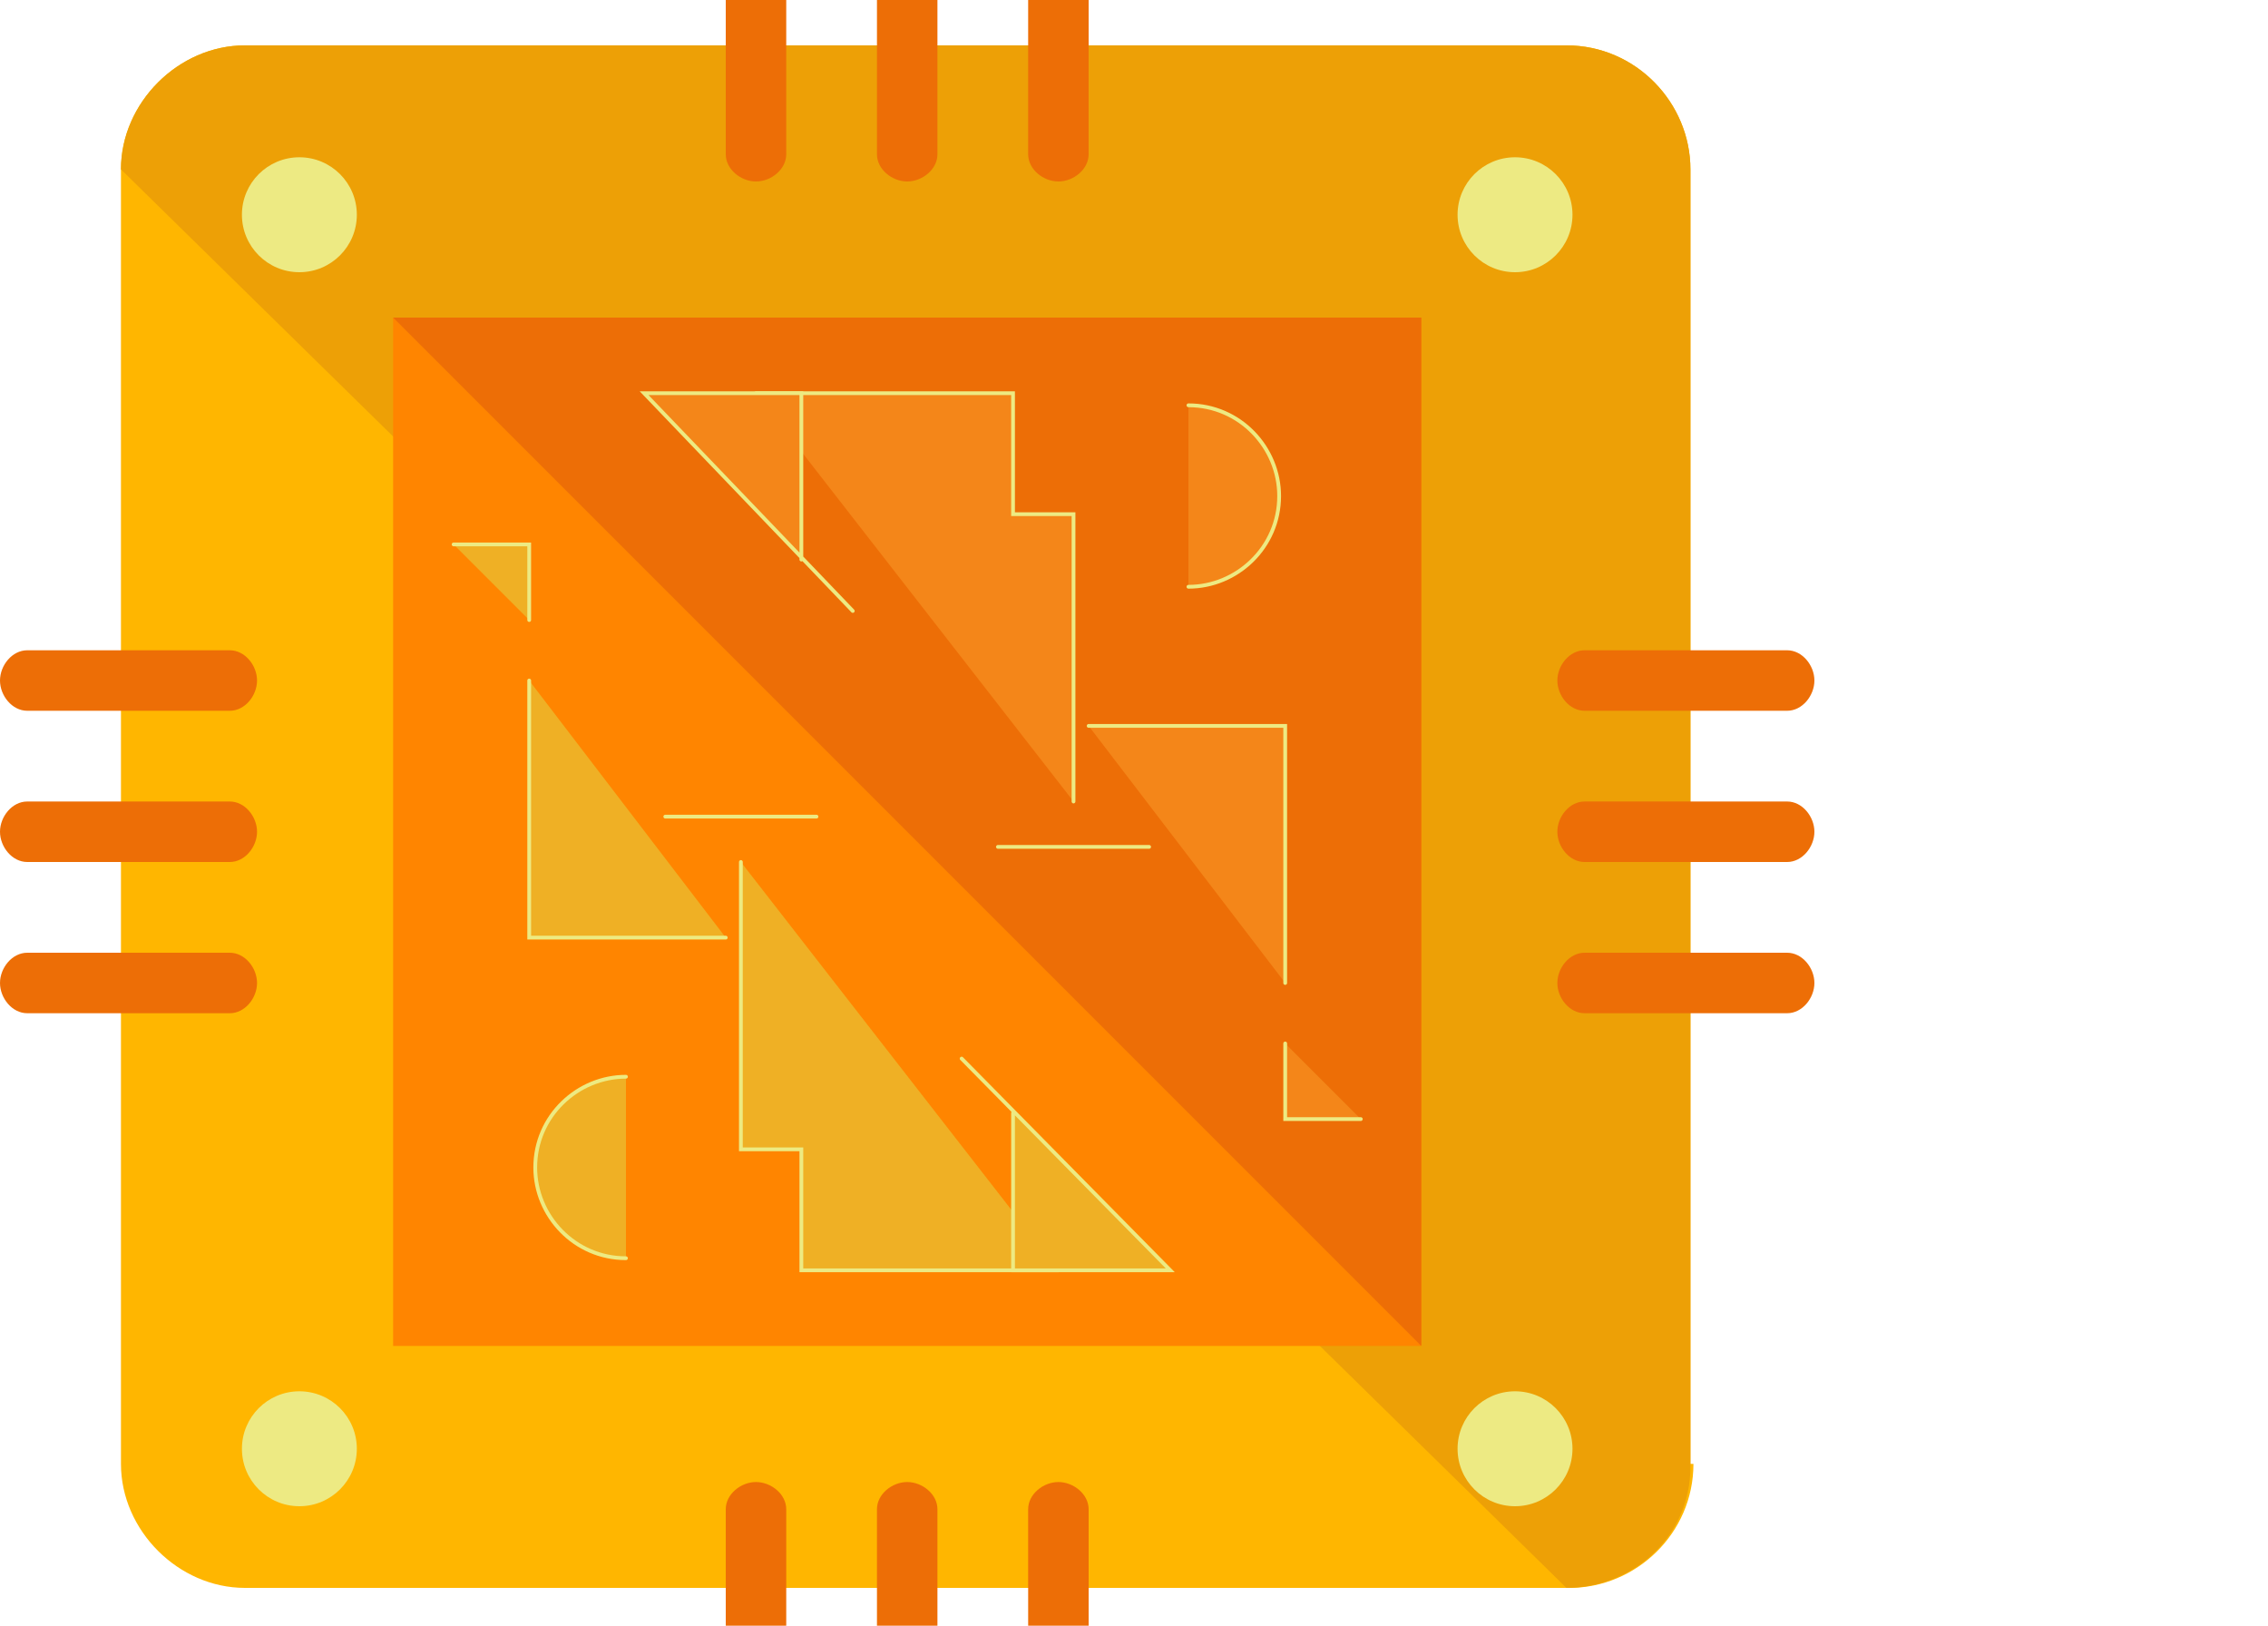 <?xml version="1.0" encoding="iso-8859-1"?>
<!-- Uploaded to: SVG Repo, www.svgrepo.com, Generator: SVG Repo Mixer Tools -->
<svg version="1.1" id="Layer_1" xmlns="http://www.w3.org/2000/svg" xmlns:xlink="http://www.w3.org/1999/xlink" 
	 viewBox="0 20 600 430" xml:space="none">
<path style="fill:#FFB600;" d="M448,407.2c0,18.4-15.2,32.8-32.8,32.8H64.8C47.2,440,32,424.8,32,407.2V64.8
	C32,47.2,47.2,32,64.8,32h349.6c18.4,0,32.8,15.2,32.8,32.8v342.4H448z"/>
<path style="fill:#EDA006;" d="M32,64.8C32,47.2,47.2,32,64.8,32h349.6c18.4,0,32.8,15.2,32.8,32.8V408c0,18.4-15.2,32-32.8,32"/>
<rect x="104" y="104" style="fill:#FF8500;" width="272" height="272"/>
<g>
	<polyline style="fill:#ED6E06;" points="104,104 376,104 376,376 	"/>
	<path style="fill:#ED6E06;" d="M208,60.8c0,4-4,7.2-8,7.2l0,0c-4,0-8-3.2-8-7.2V7.2c0-4,4-7.2,8-7.2l0,0c4,0,8,3.2,8,7.2V60.8z"/>
	<path style="fill:#ED6E06;" d="M248,60.8c0,4-4,7.2-8,7.2l0,0c-4,0-8-3.2-8-7.2V7.2c0-4,4-7.2,8-7.2l0,0c4,0,8,3.2,8,7.2V60.8z"/>
	<path style="fill:#ED6E06;" d="M288,60.8c0,4-4,7.2-8,7.2l0,0c-4,0-8-3.2-8-7.2V7.2c0-4,4-7.2,8-7.2l0,0c4,0,8,3.2,8,7.2V60.8z"/>
	<path style="fill:#ED6E06;" d="M248,472.8c0,4-4,7.2-8,7.2l0,0c-4,0-8-3.2-8-7.2v-53.6c0-4,4-7.2,8-7.2l0,0c4,0,8,3.2,8,7.2V472.8z
		"/>
	<path style="fill:#ED6E06;" d="M208,472.8c0,4-4,7.2-8,7.2l0,0c-4,0-8-3.2-8-7.2v-53.6c0-4,4-7.2,8-7.2l0,0c4,0,8,3.2,8,7.2V472.8z
		"/>
	<path style="fill:#ED6E06;" d="M288,472.8c0,4-4,7.2-8,7.2l0,0c-4,0-8-3.2-8-7.2v-53.6c0-4,4-7.2,8-7.2l0,0c4,0,8,3.2,8,7.2V472.8z
		"/>
	<path style="fill:#ED6E06;" d="M419.2,208c-4,0-7.2-4-7.2-8l0,0c0-4,3.2-8,7.2-8h53.6c4,0,7.2,4,7.2,8l0,0c0,4-3.2,8-7.2,8H419.2z"
		/>
	<path style="fill:#ED6E06;" d="M419.2,248c-4,0-7.2-4-7.2-8l0,0c0-4,3.2-8,7.2-8h53.6c4,0,7.2,4,7.2,8l0,0c0,4-3.2,8-7.2,8H419.2z"
		/>
	<path style="fill:#ED6E06;" d="M419.2,288c-4,0-7.2-4-7.2-8l0,0c0-4,3.2-8,7.2-8h53.6c4,0,7.2,4,7.2,8l0,0c0,4-3.2,8-7.2,8H419.2z"
		/>
	<path style="fill:#ED6E06;" d="M7.2,208c-4,0-7.2-4-7.2-8l0,0c0-4,3.2-8,7.2-8h53.6c4,0,7.2,4,7.2,8l0,0c0,4-3.2,8-7.2,8H7.2z"/>
	<path style="fill:#ED6E06;" d="M7.2,248c-4,0-7.2-4-7.2-8l0,0c0-4,3.2-8,7.2-8h53.6c4,0,7.2,4,7.2,8l0,0c0,4-3.2,8-7.2,8H7.2z"/>
	<path style="fill:#ED6E06;" d="M7.2,288c-4,0-7.2-4-7.2-8l0,0c0-4,3.2-8,7.2-8h53.6c4,0,7.2,4,7.2,8l0,0c0,4-3.2,8-7.2,8H7.2z"/>
</g>
<g>
	<circle style="fill:#EDEA83;" cx="79.2" cy="76.8" r="15.2"/>
	<circle style="fill:#EDEA83;" cx="400.8" cy="76.8" r="15.2"/>
	<circle style="fill:#EDEA83;" cx="79.2" cy="403.2" r="15.2"/>
	<circle style="fill:#EDEA83;" cx="400.8" cy="403.2" r="15.2"/>
</g>
<g>
	<g>
		<polyline style="fill:#EFB025;stroke:#EDEA82;stroke-linecap:round;stroke-miterlimit:10;" points="140,200 140,268 192,268 		"/>
		<polyline style="fill:#EFB025;stroke:#EDEA82;stroke-linecap:round;stroke-miterlimit:10;" points="196,248 196,324 212,324 
			212,356 280,356 		"/>
		<line style="fill:none;stroke:#EDEA82;stroke-linecap:round;stroke-miterlimit:10;" x1="176" y1="236" x2="216" y2="236"/>
		<polyline style="fill:#EFB025;stroke:#EDEA82;stroke-linecap:round;stroke-miterlimit:10;" points="254.4,300 309.6,356 268,356 
			268,314.4 		"/>
		<path style="fill:#EFB025;stroke:#EDEA82;stroke-linecap:round;stroke-miterlimit:10;" d="M165.6,352.8c-13.6,0-24-11.2-24-24
			c0-13.6,11.2-24,24-24"/>
		<polyline style="fill:#EFB025;stroke:#EDEA82;stroke-linecap:round;stroke-miterlimit:10;" points="120,164 140,164 140,184 		"/>
	</g>
	<g>
		<polyline style="fill:#F48619;stroke:#EDEA82;stroke-linecap:round;stroke-miterlimit:10;" points="340,280 340,212 288,212 		"/>
		<polyline style="fill:#F48619;stroke:#EDEA82;stroke-linecap:round;stroke-miterlimit:10;" points="284,232 284,156 268,156 
			268,124 200,124 		"/>
	</g>
	<line style="fill:none;stroke:#EDEA82;stroke-linecap:round;stroke-miterlimit:10;" x1="304" y1="244" x2="264" y2="244"/>
	<g>
		<polyline style="fill:#F48619;stroke:#EDEA82;stroke-linecap:round;stroke-miterlimit:10;" points="225.6,181.6 170.4,124 
			212,124 212,168 		"/>
		<path style="fill:#F48619;stroke:#EDEA82;stroke-linecap:round;stroke-miterlimit:10;" d="M314.4,127.2c13.6,0,24,11.2,24,24
			c0,13.6-11.2,24-24,24"/>
		<polyline style="fill:#F48619;stroke:#EDEA82;stroke-linecap:round;stroke-miterlimit:10;" points="360,316 340,316 340,296 		"/>
	</g>
</g>
</svg>